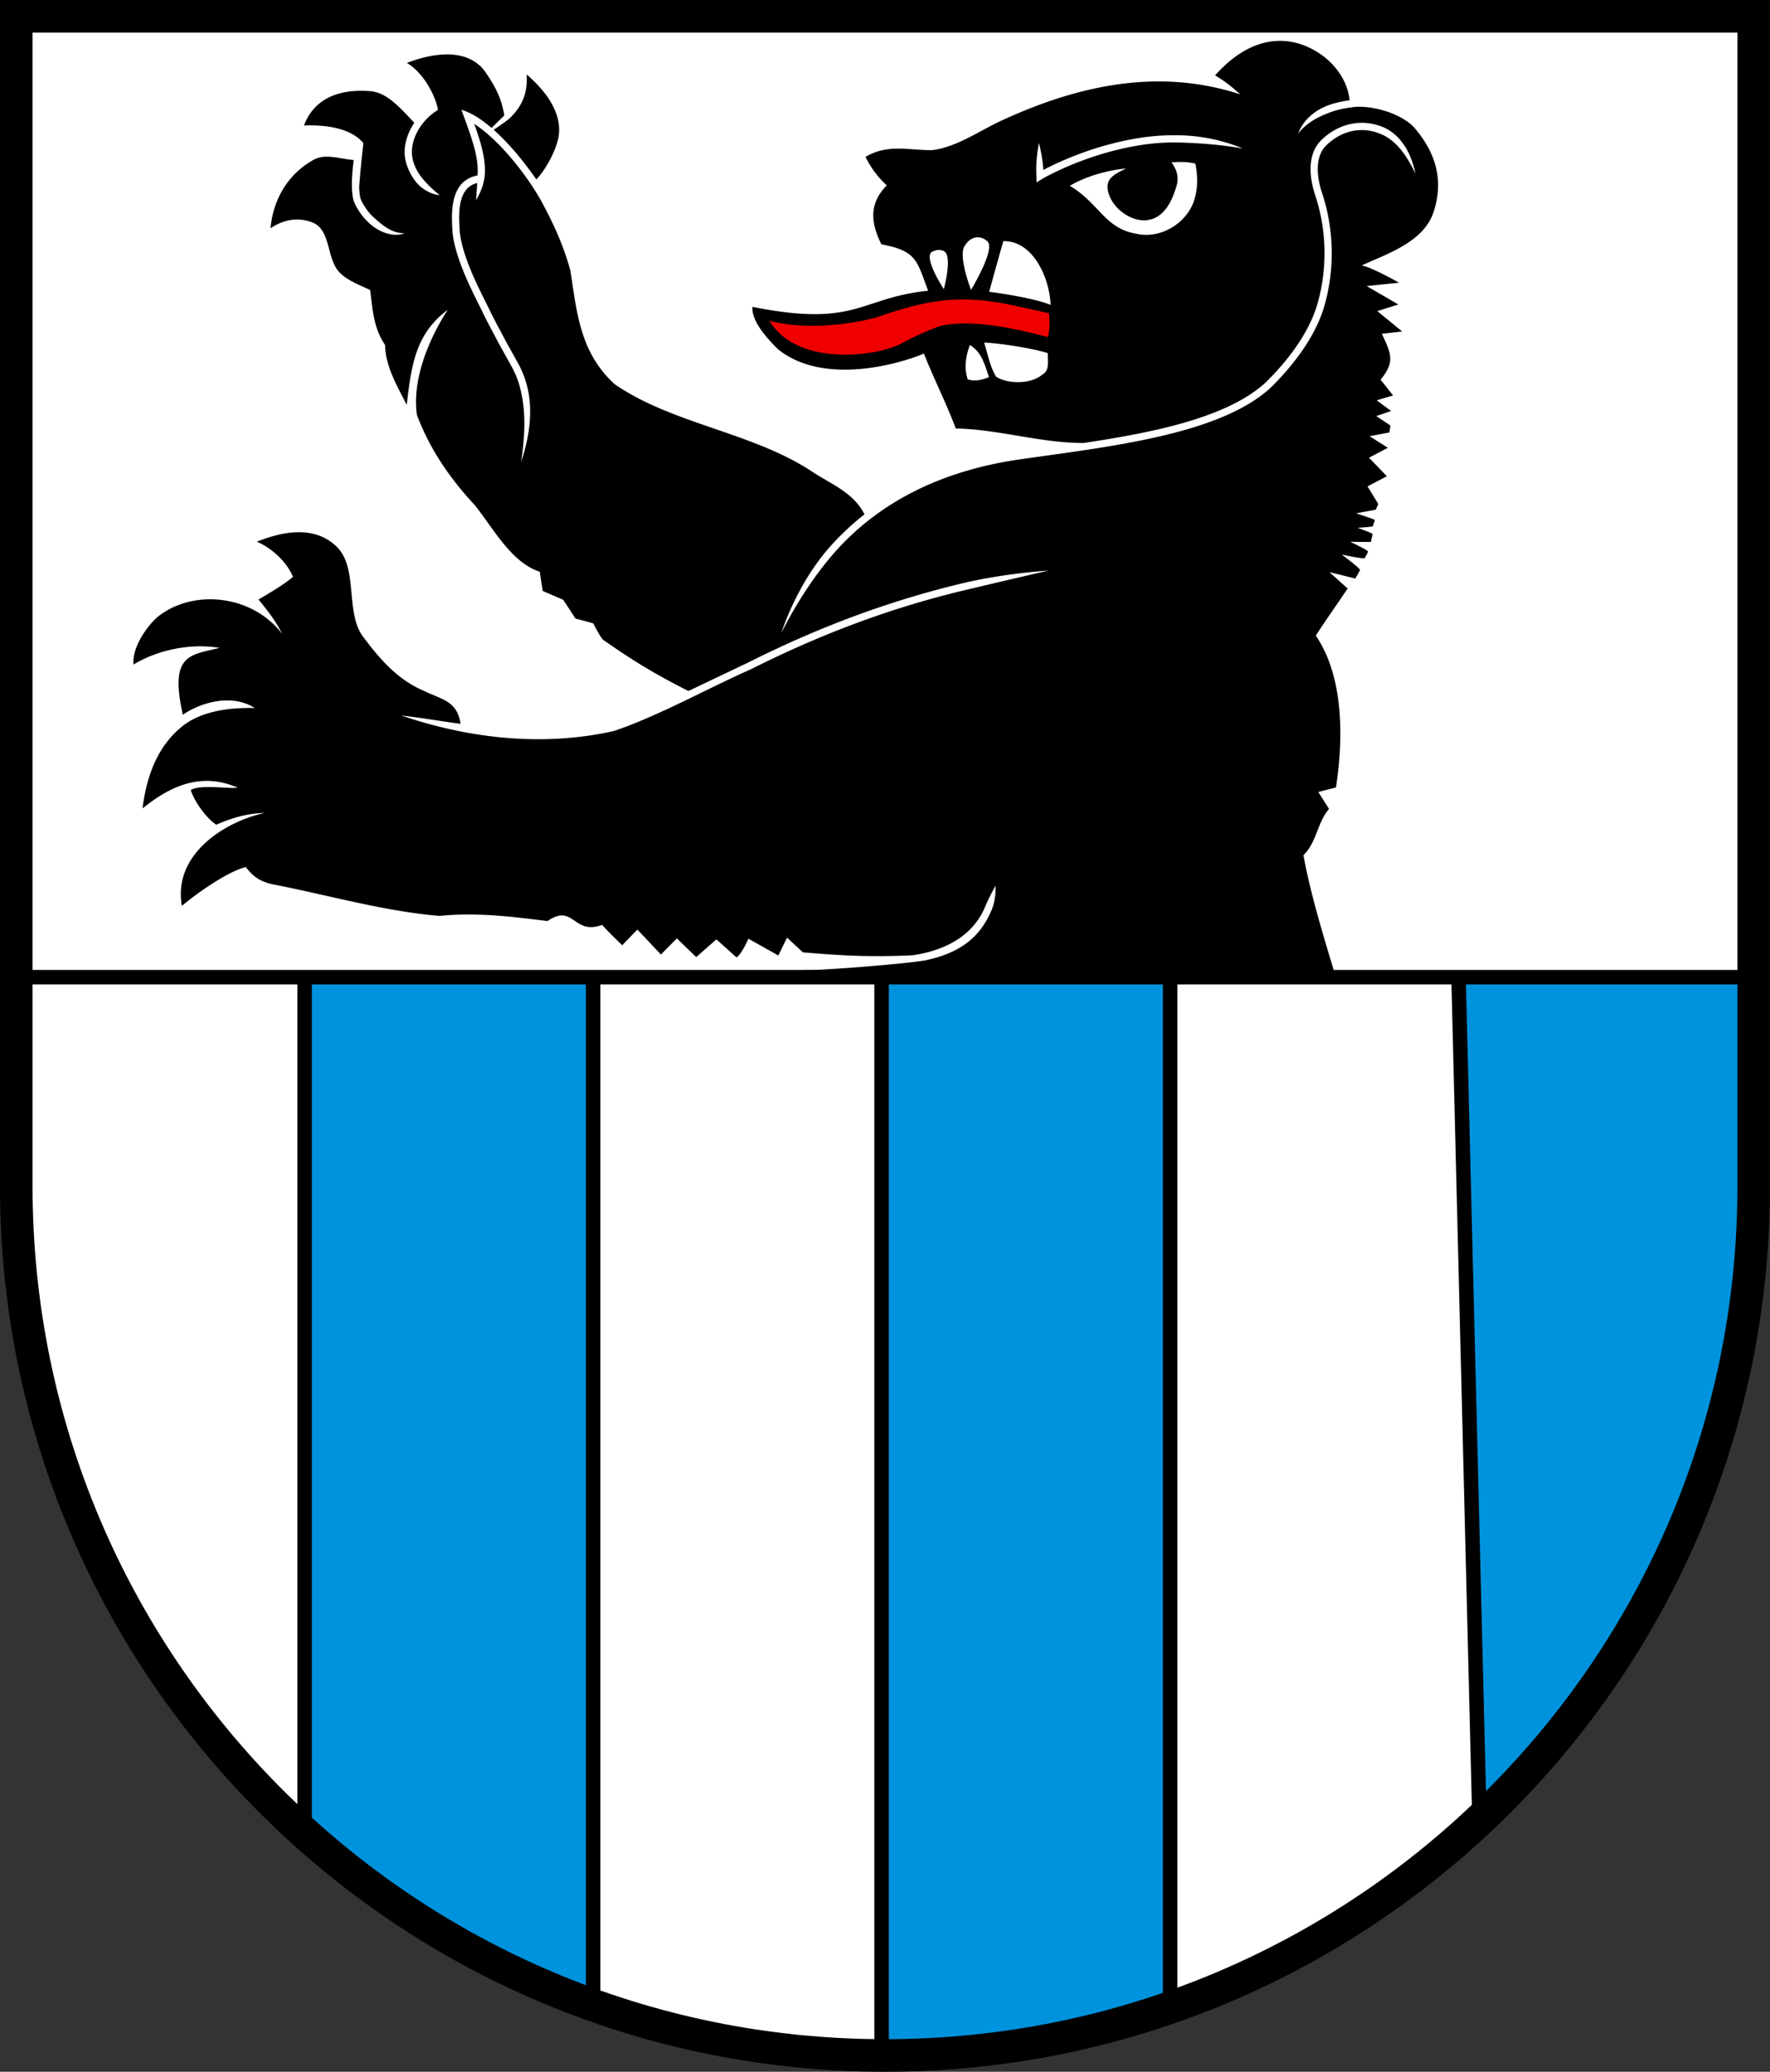 <?xml version="1.0" encoding="UTF-8"?>
<svg width="244.62" height="286.18" version="1.1" viewBox="0 0 183.47 214.63" xmlns="http://www.w3.org/2000/svg">
 <rect x="0" y="0" width="183.47" height="214.63" fill="#333333" stroke="none"/>
 <path d="m1.688 1.688v121.22c6e-3 49.726 40.32 90.034 90.046 90.034s90.04-40.308 90.046-90.034v-121.22z" fill="#fff" stroke="none" />
 <path transform="scale(.75)" d="M176.92 5.637c-2.684-.005-5.792 1.201-8.982 4.761 1.083.675 1.946 1.246 3.46 2.622-11.56-3.76-22.88-1.121-33.546 3.892-2.814 1.4-5.92 3.466-9.053 3.826-3.307 0-6.159-.88-9.186.934.787 1.533 1.666 2.747 2.946 3.933-2.494 2.52-2.215 5.18-.746 8.135 4.997.933 4.893 2.346 6.466 6.412-9.589.997-9.795 5.11-24.287 2.23-.168 2.208 2.588 4.886 3.494 5.82 6.4 5.2 17.082 1.964 20.202.632 1.306 3.307 3.164 7.012 4.404 10.346 5.958.117 11.701 2.015 17.676 2.004 9.774-1.466 19.77-3.497 25.076-8.286 2.914-2.836 6.008-6.724 7.219-10.878 1.399-4.803 1.326-10.174-.274-15-.879-2.602-1.11-5.738.783-7.63 1.966-1.963 4.952-3.094 8.123-2.011.172.059.338.123.5.191 1.983.874 3.099 2.607 3.694 4.014.593 1.403.707 2.387.707 2.387s-.367-.918-1.155-2.15c-.797-1.25-1.967-2.656-3.636-3.33a6.45 6.45 0 0 0-.434-.165c-2.765-.944-5.36.042-7.092 1.772-1.521 1.52-1.37 4.154-.543 6.605 1.664 5.018 1.742 10.607.287 15.598-1.273 4.37-4.522 8.436-7.496 11.328l-.008.006-.006.006c-7.229 6.525-22.7 8.088-34.718 9.832-1.914.273-3.9.665-5.914 1.197-.583.154-1.135.32-1.692.48-6.146 1.87-12.423 5.163-17.539 10.813-4.649 5.13-7.656 11.463-7.656 11.463s2.047-6.755 6.914-12.133a36.593 36.593 0 0 1 4.574-4.252c-1.637-3.168-4.705-4.154-7.63-6.154-8.226-5.24-18.96-6.362-26.907-11.828-4.733-4.347-5.199-9.68-6.105-15.653-1.012-3.712-2.539-6.947-4.27-10.062a57.378 57.378 0 0 1-.02-.033c-2.479-4.214-6.064-8.312-9.007-10.207.938 2.638 1.495 4.56 1.48 6.562-.022 2.198-1.23 3.953-1.23 3.953s.09-1.094.158-2.351c-2.865.711-2.544 4.57-2.406 6.775l.002.008v.014c.407 3.826 3.254 8.903 4.087 10.693.08.17.181.38.303.621.11.217.233.458.367.717.243.466.52.988.807 1.523 1.012 1.887-.113-.126 2.467 4.508.55.987.95 2.01 1.23 3.05.719 2.702.485 5.348.086 7.36-.392 1.98-.873 3.22-.873 3.22s.236-1.308.375-3.286c.143-2.029.132-4.526-.553-7.033a12.382 12.382 0 0 0-1.14-2.825c-2.582-4.638-1.456-2.625-2.473-4.521-.288-.538-.567-1.063-.812-1.533-.136-.262-.261-.507-.373-.729a24.396 24.396 0 0 1-.316-.648c-.804-1.724-3.758-7.01-4.178-11.036l-.002-.01v-.01c-.138-2.215-.581-7.164 3.449-7.892.005-.203.024-.374.025-.576.016-2.117-.667-4.163-1.875-7.47-.125-.343-.25-.686-.377-1.028.362.109.716.243 1.059.402.966.449 2.021 1.178 3.105 2.104l1.764-1.729c-.369-2.207-1.119-3.805-2.445-5.738-1.88-3.005-5.932-3.475-11.022-1.51 2.307 1.316 3.996 4.639 4.288 6.424l-.032.018.032.053c-2.351 1.438-3.564 3.838-3.598 5.732-.02 1.117.436 2.367 1.242 3.443 1.075 1.425 2.611 2.588 2.611 2.588s-.5-.015-1.209-.297a5.154 5.154 0 0 1-2.203-1.691c-.906-1.21-1.466-2.694-1.441-4.063.023-1.26.479-2.665 1.334-3.939-2.158-2.327-3.875-4.19-6.08-4.37-3.409-.275-7.526.43-9.17 4.745 3.135-.128 6.507.39 8.207 2.42-.018.147-.026.296-.043.443a.227.227 0 0 1-.004.153l-.023.136a167.213 167.213 0 0 0-.504 5.274c.01.57.058 1.1.158 1.535 0 0 .092.608 1.119 1.959.161.196.34.393.537.586 1.031.96 1.925 1.695 2.897 2.08.881.35 1.586.281 1.586.281s-.635.325-1.704.196c-1.123-.136-2.418-.754-3.478-1.842a8.409 8.409 0 0 1-.611-.666l-.006-.008-.006-.008c-1.159-1.52-1.309-2.353-1.309-2.353-.334-1.45-.16-3.694.065-5.42-1.92-.147-3.887-.929-5.5-.053-3.287 1.784-5.6 5.134-6 9.48 2.311-1.552 4.435-1.385 5.92-.746 2.506 1.147 1.772 5.093 3.732 6.96 1.107 1.066 2.748 1.653 4.121 2.32.347 2.746.466 5.241 2.066 7.601.027 2.894 1.693 5.732 2.987 8.252.623-5.197 1.12-9.759 5.666-13.119-2.627 4.04-4.96 9.693-4.254 14.533 1.747 4.6 4.385 8.569 8.014 12.467 2.48 3.093 5.04 7.934 8.96 9.174.134.88.268 1.772.4 2.652.948.414 1.894.813 2.84 1.227.574.866 1.133 1.733 1.706 2.6.953.226 2.459.663 2.459.663s.728 1.525 1.328 2.245c4.147 2.91 7.281 4.807 11.816 7.091l8.27-3.941c9.735-4.886 19.437-8.512 29.598-10.938 5.878-1.403 11.886-1.755 11.886-1.755s-5.847 1.342-11.654 2.728c-10.079 2.406-19.71 6.004-29.39 10.863-6.294 2.79-12.846 6.495-19.046 8.577-9.84 2.186-19.919 1.04-29.345-2.147 2.746.293 5.452.787 8.185 1.147-.453-3.2-2.626-3.346-5.066-4.559-3.64-1.533-6.12-4.415-8.426-7.508-2.48-3.347-.614-9.467-3.627-12.4-3.08-2.987-7.44-2.12-11.04-.694 2.157.903 4.24 2.934 5 4.868-1.48 1.213-3.12 2.134-4.76 3.12 1.226 1.507 2.4 2.986 3.253 4.733-4.16-5.427-12.264-6.192-17.09-2.418-1.24.973-3.696 4.129-3.442 6.665 3.54-2.127 8.038-2.94 11.892-2.3-4.042 1.021-6.985.806-5.069 9.243 2.086-1.48 6.522-3.096 9.936-.936-3.574-.067-7.442.402-10.135 2.621-3.207 2.642-4.802 6.568-5.373 11.246 3.598-2.897 7.905-5.13 13.123-2.873-.973.227-5.101-.5-6.47.337.506 1.533 2.014 3.761 3.534 4.788 2.16-.947 4.32-1.573 6.694-1.627-5.6 1.214-12.722 5.772-11.444 12.841 2.057-1.741 6.335-4.758 8.833-5.364 1.036 1.36 2.05 2.11 4.224 2.484 7.453 1.467 15.001 3.64 22.574 4.266 5.027-.52 9.933.093 14.907.707 3.626-2.507 3.546 2.025 7.533.531 1.065 1.174 2.78 2.813 2.78 2.813l2.099-2.168 3.25 3.45 2.205-2.23 2.676 2.582 2.789-2.445 2.785 2.494c.76-.533 1.642-2.586 1.642-2.586l4.133 2.319s.8-1.654 1.213-2.467c.72.68 1.454 1.347 2.174 2.027 6.276.55 10.027.642 15.225.408 5.066-.782 8.448-3.077 9.953-6.668.604-1.44 1.449-2.927 1.449-2.927s.138 1.723-.527 3.314c-1.521 3.629-4.127 5.918-9.204 6.994-3.706.577-13.865 1.336-16.695 1.36-1.592.314 13.451 1.68 13.451 1.68h60.244c-1.835-5.988-3.752-12.267-4.709-17.575 1.867-1.84 1.854-4.385 3.534-6.398-.494-.774-.988-1.561-1.48-2.334l2.439-.627c1.026-6.6 1.132-15.24-2.788-20.973 1.427-2.2 2.948-4.334 4.4-6.508-.84-.76-1.679-1.505-2.519-2.265 1.187.293 2.375.585 3.575.892.24-.39.458-.78.658-1.172.1-.195-2.528-2.146-2.528-2.146s3.118.679 3.2.482c.164-.393.3-.48.433-.877.067-.198-2.467-1.367-2.467-1.367l2.85.027s.171-.692.258-1.1c.021-.101-2.086-.864-2.086-.864s2.105-.118 2.125-.221c.039-.206.224-.634.26-.842.017-.104-2.584-.93-2.584-.93l2.718-.507.342-.791L189 67.18l2.678-1.407-2.477-2.552 2.611-1.371-2.529-1.602 2.748-.52.133-.957-1.953-1.302 2.057-.701-1.998-1.479 2.263-.67s-1.456-1.852-1.724-2.176c2-2.453 1.482-3.53.175-6.343 1.698-.186 2.803-.323 2.803-.323l-3.44-2.81 2.92-.91-4.386-2.55 4.482-.462s-3.724-2.118-5.164-2.385c3.44-1.587 8.545-3.208 9.92-7.348 1.534-4.615.16-8.52-2.826-11.88-1.843-1.75-5.16-2.75-7.676-2.688-.26.006-.498.037-.738.067-1.031.118-2 .332-2.877.64-1.37.491-2.452 1.042-3.332 1.737-.812.64-1.238 1.242-1.238 1.242s.193-.713.886-1.592c.723-.916 1.863-1.817 3.354-2.33.882-.31 1.839-.53 2.85-.66-.183-1.813-.973-3.329-2.069-4.625-1.33-1.574-4.082-3.58-7.533-3.586zM72.793 10.275c.147 2.606-.609 4.36-2.379 6.088-.679.551-2.05 1.49-2.2 1.543 2.33 2.095 4.21 4.446 5.911 6.87 1.477-1.531 2.914-4.428 3.113-6.17.382-3.342-2.112-6.304-4.445-8.33zm89.295 8.399c.48-.004.947.005 1.404.021a24.22 24.22 0 0 1 7.645 1.559 13.298 13.298 0 0 1 .619.258l-.178-.033c-.117-.022-.268-.051-.48-.086a42.767 42.767 0 0 0-1.752-.252c-1.742-.218-3.571-.367-5.889-.448a30.394 30.394 0 0 0-5.762.332c-3.177.5-6.006 1.356-8.261 2.204a42.143 42.143 0 0 0-3.996 1.736c-.607.304-.895.442-1.446.773-.246.148-.489.301-.728.46l-.043-1.352c-.066-2.035.369-4.084.369-4.084s.498 1.798.61 3.71c1.153-.628 2.365-1.157 3.267-1.536 2.491-1.048 6.004-2.259 10.074-2.899a30.7 30.7 0 0 1 4.547-.363zm1.555 3.705c.55.025 1.073.095 1.568.219.404 2.13.283 3.727-.223 5.232-1.12 3.12-4.722 5.243-8.029 4.43-4.28-.734-5.134-4.28-9.107-6.6 2.416-1.424 5.456-2.18 7.78-2.394-1.35.663-2.735 1.257-2.548 2.8.32 2.642 3.586 5.023 6.115 4.194.74-.23 1.297-.677 1.766-1.217.773-.89 1.232-2.061 1.58-3.166.457-1.31.116-2.446-.633-3.45.604-.054 1.18-.073 1.73-.048zM134.81 32.803c.534-.102 1.114.05 1.64.51 1.212 1.033-2.25 6.724-2.25 6.724s-1.954-5.037-.762-6.228c.346-.55.837-.904 1.372-1.006zm3.857.496c4.382-.05 6.464 5.606 6.525 8.806-2.712-1.095-8.48-1.804-8.48-1.804s1.168-4.269 1.955-7.002zm-9.094 1.228c.249-.03.498 0 .787.11 1.404.477.08 5.295.08 5.295s-2.868-4.373-1.644-5.137c.282-.144.529-.237.777-.268zm6.446 12.78c2.333.12 6.57.779 8.783 1.459.046 1.437.182 2.424-.682 2.927-1.74 1.495-5.016 1.305-6.463.319-.766-1.25-1.066-2.77-1.638-4.705zm-1.971.343c1.482.93 1.914 2.199 2.629 4.434-1.207.523-2.232.574-2.946.291-.116-.513-.71-2.004.317-4.725z"/>
 <path transform="scale(.75)" d="M138.972 41.95c-6.46-1.161-10.583-.654-17.845 1.886-4.06 1.103-9.96 1.71-14.793.48 3.861 6.34 14.62 4.922 18.006 3.242 0 0 3.818-2.06 5.896-2.605 4.432-.89 10.278.482 14.602 1.599.227-.95.266-2.07.146-3.298z" fill="#f00000" stroke-width="1.333"/>
 <g stroke="#000">
  <path d="m31.575 101.59v88.44c8.707 7.369 18.829 14.727 29.905 18.38v-106.82m29.904 0v111.31c10.507-0.193 20.574-2.173 29.905-5.671v-105.64m29.905 0 2.161 87.05c17.148-16.048 28.002-38.716 28.5-63.936v-23.114" fill="#0093dd" stroke-width="1.5"/>
  <path d="m1.688 1.688v121.22c6e-3 49.726 40.32 90.034 90.046 90.034s90.04-40.308 90.046-90.034v-121.22z" fill="none" stroke-width="3.375"/>
  <path d="m1.688 101.23v21.685c6e-3 49.726 40.32 90.034 90.046 90.034s90.04-40.308 90.046-90.034v-21.685z" fill="none" stroke-width="1.5"/>
 </g>
</svg>
